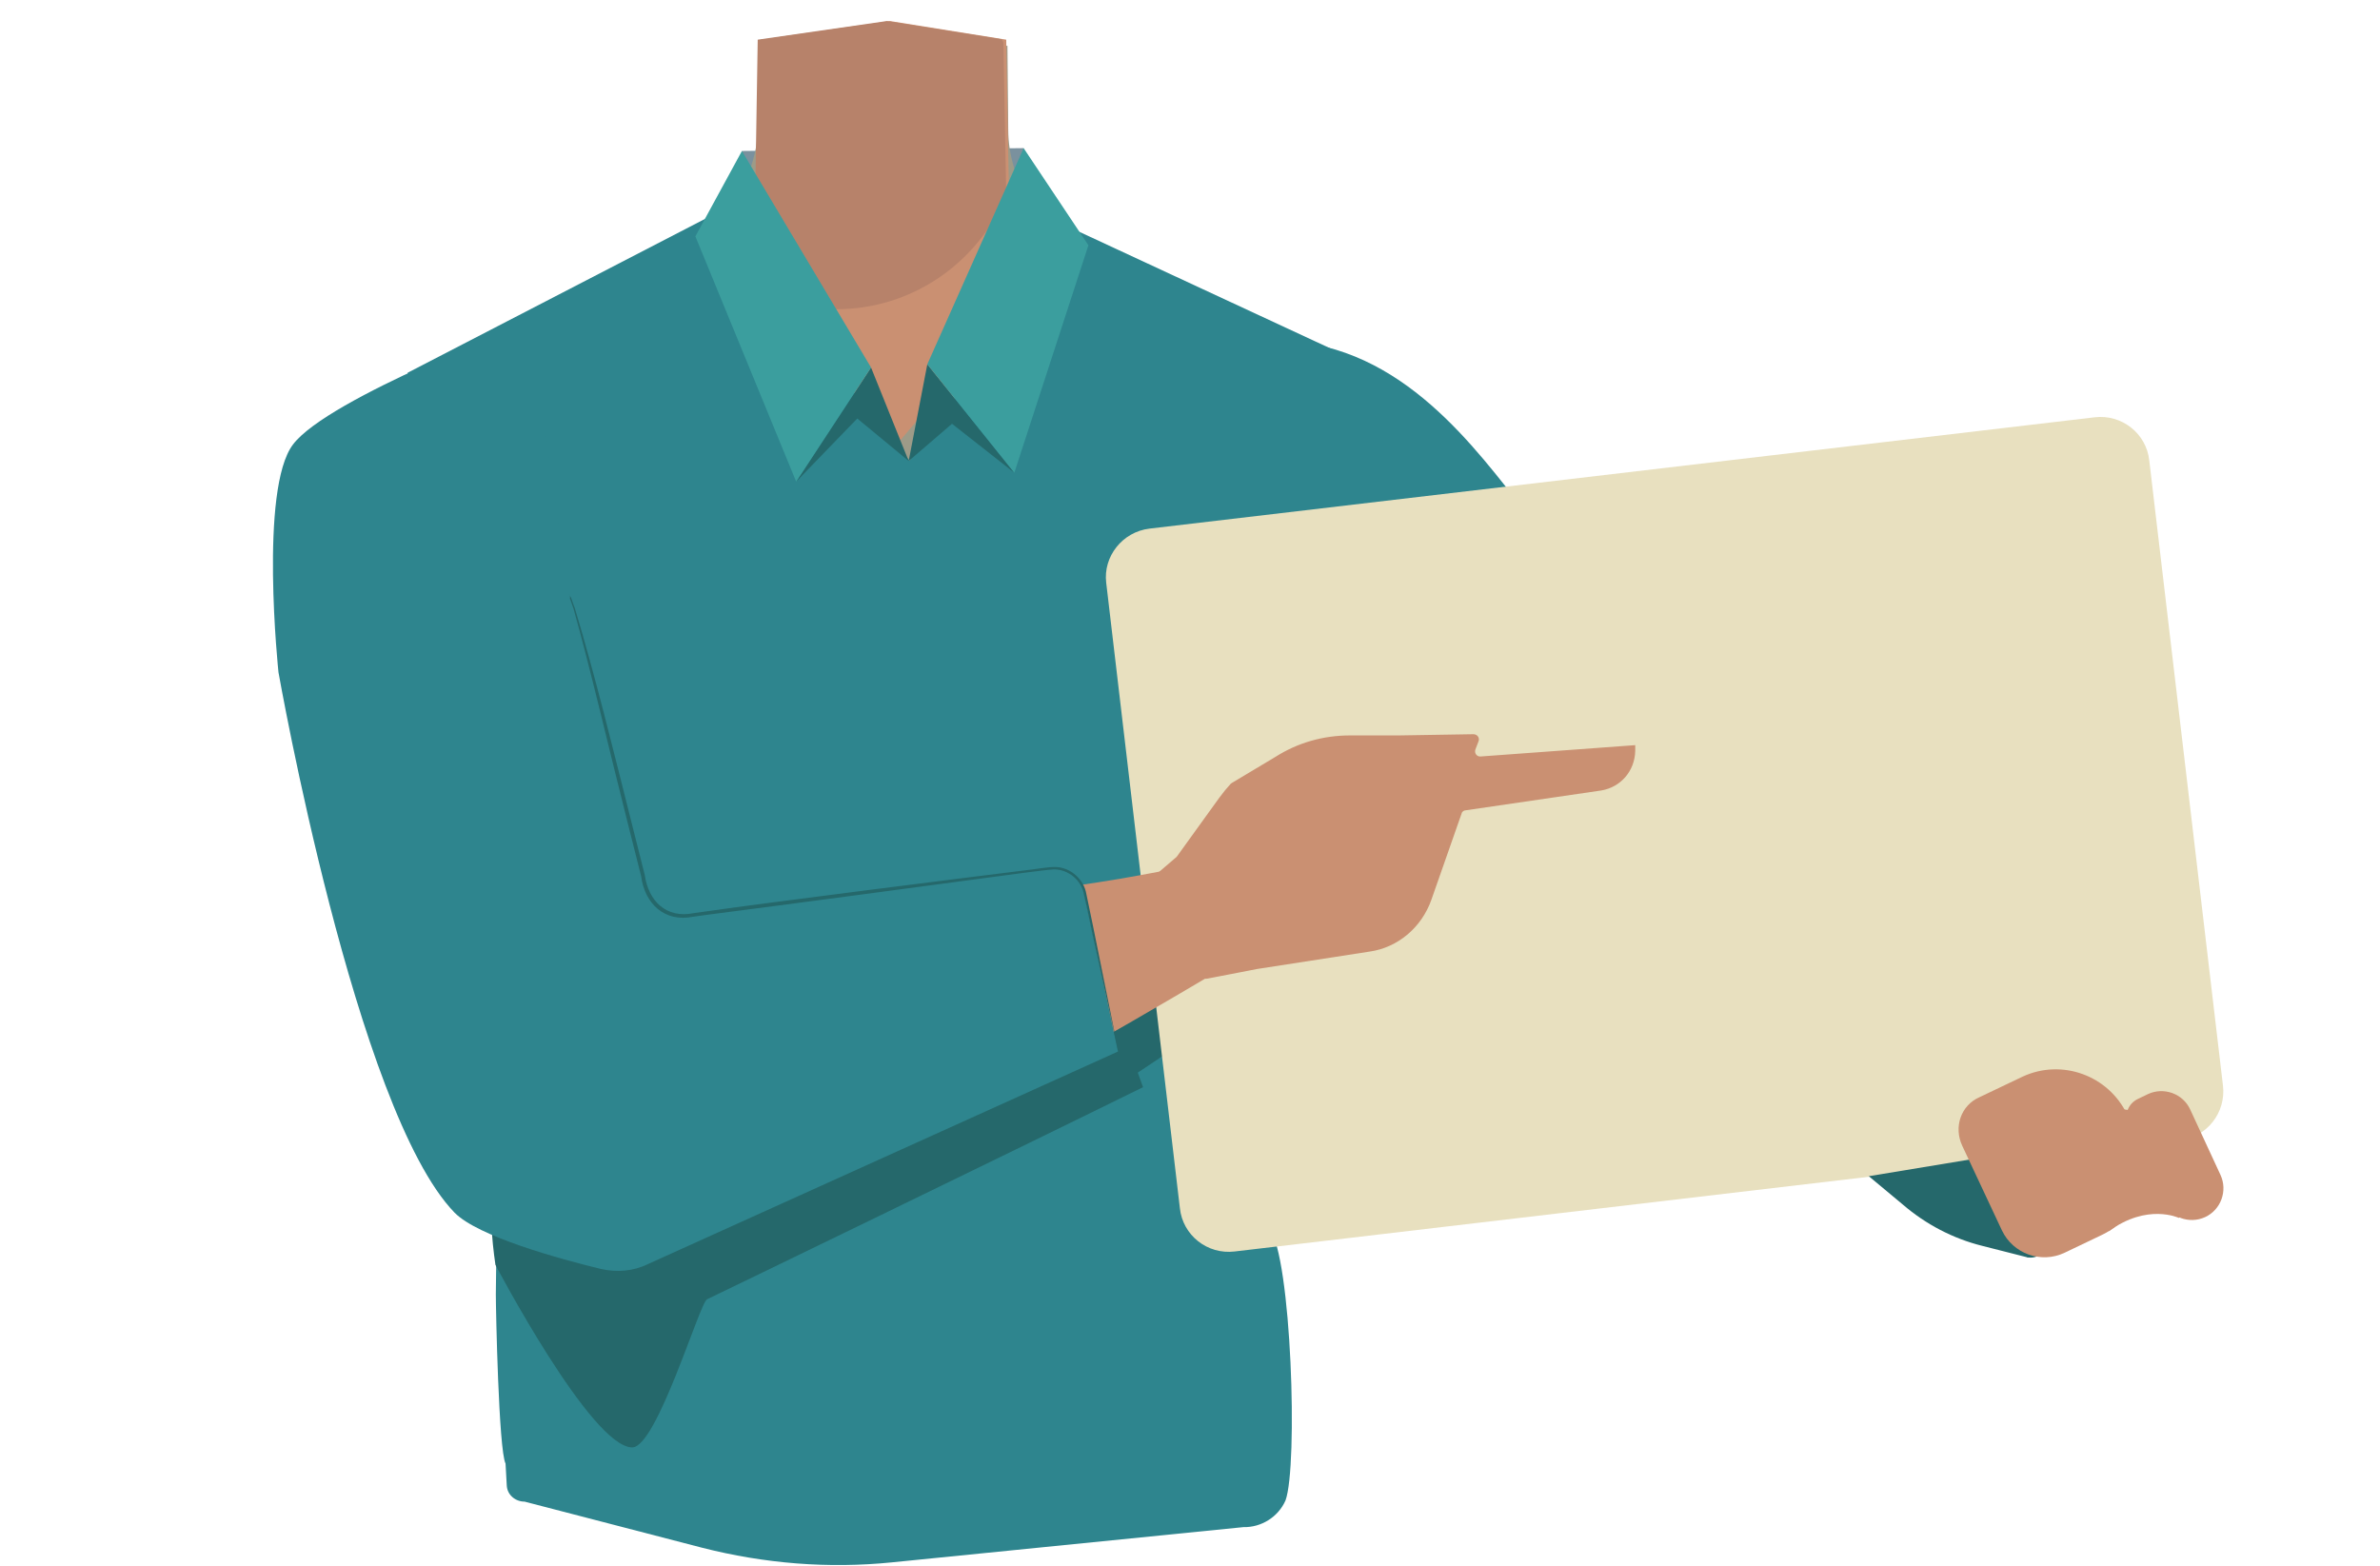 <?xml version="1.0" encoding="utf-8"?>
<!-- Generator: Adobe Illustrator 26.0.3, SVG Export Plug-In . SVG Version: 6.00 Build 0)  -->
<svg version="1.1" id="Calque_1" xmlns="http://www.w3.org/2000/svg" xmlns:xlink="http://www.w3.org/1999/xlink" x="0px" y="0px"
	 viewBox="0 0 588 387" style="enable-background:new 0 0 588 387;" xml:space="preserve">
<style type="text/css">
	.st0{fill:#7A919E;}
	.st1{fill:#9D9B88;}
	.st2{fill:#CA9072;}
	.st3{fill:#2E858E;}
	.st4{fill:#9F9D8A;stroke:#000000;stroke-width:3;stroke-miterlimit:10;}
	.st5{fill:#25686B;}
	.st6{fill:#E8E0BF;}
	.st7{fill:#FA9980;}
	.st8{fill:#B7826A;}
	.st9{fill:#3B9E9E;}
</style>
<path d="M97.5,395.9h0.1H97.5z"/>
<polygon points="97.6,395.9 97.7,395.9 97.7,395.9 "/>
<path d="M97.5,395.9h0.1H97.5z"/>
<polygon points="97.6,395.9 97.7,395.9 97.7,395.9 "/>
<polygon class="st0" points="182.3,70.6 183.3,37.3 252.9,36.6 252.4,70.6 "/>
<path d="M27.4,399.2L27.4,399.2L27.4,399.2z"/>
<polygon points="27.5,399.2 27.6,399.2 27.6,399.2 "/>
<path d="M27.4,399.2L27.4,399.2L27.4,399.2z"/>
<polygon points="27.5,399.2 27.6,399.2 27.6,399.2 "/>
<path class="st1" d="M235.6,217.4c12.4,8.1,25.7,40.2,40,43.4c5.1,1.2,15.4-6,18.2-10.5c10.2-16.1,5.3-61.2,19.8-73.6
	c12.2-10.5,41.7-4.5,42.5-48.7c0.5-26.8-31-39.7-38.5-42.3c-1.3-0.5-2.4-0.9-3.7-1.5l-46.6-23.1c-11-5.4-18.1-16.7-18.2-28.9
	l-0.2-20.9l-31.1,2.4l-30.5-2.4l0.1,18.1c0.1,13.9-7.7,26.6-20.1,32.8L121.2,85c0,0-40.7,12.3-40.3,42.9
	c0.7,44.2,30.1,38.2,42.5,48.7c14.5,12.4,9.5,57.5,19.8,73.6c2.9,4.4,13.1,11.6,18.2,10.5c14.4-3.3,27-36.4,40-43.4
	C208.5,213.3,228.4,212.7,235.6,217.4z"/>
<polygon class="st2" points="219.9,5.2 248.6,9.8 249.8,76.5 218.1,113.9 186.9,76.5 188,9.8 "/>
<path class="st3" d="M289.5,135.9c13.7,28.8,47.1,44.6,47.1,44.6s61,37.7,81,50.6c9.4,6.1,29,19.1,44.9-4.1l0,0
	c13-19.1-3.2-35-11.7-41.7c-17.3-13.6-55.1-37.5-69.6-53.7c-10.8-12.1-26.8-39.2-53.7-45.9c0,0-17.4-3.6-32.4,13.8l-0.6,0.7
	C285.8,109.9,283.8,124,289.5,135.9z"/>
<path class="st4" d="M137.4,105.3c20.5,24.4,20.9,61.4,20.9,61.4s9,71.1,12.3,94.7c1.6,11.2,5.3,34.3-22.4,39l0,0
	c-22.8,3.9-30.4-17.5-33-28c-5.2-21.4-11.3-65.7-20-85.7c-6.4-14.8-22.3-35.2-17.3-62.5c0,0,1.7-22.8,23.8-29.2l0.9-0.2
	C115.4,91.1,129,95.3,137.4,105.3L137.4,105.3z"/>
<path class="st3" d="M122.5,319.8l1.8-152.1l-23.6-75.6l74.8-38.7l49.2,60.4l41.8-56.6L341,91.8l-12,116.2l-30.6,83l15.2,12.4
	c5.5,7.2,7.1,58.8,4,67.3l0,0c-1.8,4.1-6,6.7-10.4,6.6l-86.8,8.7c-15.8,1.6-31.6,0.3-46.9-3.6L129.6,371c-2.3,0-4.3-1.7-4.4-4
	l-0.3-5.4C123.2,358.2,122.5,323.4,122.5,319.8z"/>
<path class="st5" d="M289.6,246.7l1.4,11.7l-9.9,6.6l1.3,3.6c-30.6,15.1-107,52.1-107.7,52.4c-1.8,0.7-12.4,36.6-18.5,36.6
	c-10.1,0-33.8-45.1-33.8-45.1s-2.4-16,0.2-15.4c2.6,0.6,141.5-52.8,144.7-52C270.5,245.7,289.6,246.7,289.6,246.7z"/>
<path class="st6" d="M284,130.6l233.5-27.5c6.7-0.8,12.8,4,13.5,10.7l18.2,154.4c0.8,6.7-4,12.8-10.7,13.5l-233.5,27.5
	c-6.7,0.8-12.8-4-13.5-10.7L273.3,144C272.5,137.5,277.3,131.4,284,130.6z"/>
<path class="st2" d="M528.2,271.5l2.5-1.2c3.9-1.8,8.6-0.1,10.4,3.8l7.5,16.2c1.8,3.9,0.1,8.6-3.8,10.4l0,0
	c-3.9,1.8-8.6,0.1-10.4-3.8l-8.6-18.8C524.7,275.5,525.7,272.7,528.2,271.5z"/>
<path class="st5" d="M461.7,290.6l46.6-7.7l-2.4,24c-0.2,2.3-2.3,4-4.6,3.8c-0.2,0-0.5,0-0.6-0.1l-11-2.8
	c-7.2-1.8-13.9-5.3-19.6-10.2L461.7,290.6z"/>
<path class="st2" d="M489,271.1l10.7-5.1c9.7-4.5,21.2-0.3,25.8,9.3l0,0l2.5,5.5c4.3,9.2,0.3,20-8.7,24.3l0,0l-9.2,4.4
	c-5.9,2.8-12.8,0.2-15.5-5.5l0,0l-9.8-20.9C482.6,278.4,484.5,273.1,489,271.1L489,271.1L489,271.1z"/>
<path class="st2" d="M282.4,218.8l14.5,22.4c0.2,0.5,0.8,0.7,1.3,0.6l12.4-2.4l27.8-4.3c7-1,12.8-6,15.2-12.7l7.5-21.4
	c0.1-0.5,0.6-0.8,1-0.8l33.5-4.9c4.8-0.8,8.3-4.8,8.4-9.8v-1.4l-38.2,2.8c-0.9,0.1-1.6-0.8-1.3-1.7l0.8-2.1c0.3-0.8-0.3-1.7-1.3-1.7
	l-18.5,0.3h-12c-6.6,0-12.9,1.8-18.4,5.3l-10.7,6.4c-0.1,0.1-0.2,0.1-0.3,0.2c-2.2,2.4-3,3.7-7.2,9.5l-6.2,8.6"/>
<path class="st2" d="M120,276.9c-4.4-22.4,19.9-34.6,29-38.5s29.2-7.4,39.1-9.1c25.3-4.4,68.5-8.4,93.2-13c16.2-3,24.7-5.1,29.5,4.8
	c4.3,9-4.7,15.8-10.2,19c-22.4,13.3-70.9,41.5-96.6,51.7c-10.6,4.1-32.7,10.6-44.1,11C128.2,304.2,121.3,283.5,120,276.9z"/>
<path class="st3" d="M130.8,79.5c0,0-49.7,18.8-58.4,30.3c-8.4,11-3.6,56.3-3.6,56.3s19.1,108.3,43.5,133.5
	c5.8,5.9,25.8,11.4,36.1,13.9c3.9,0.9,8.1,0.6,11.7-1.2l116.1-52.5l-9.8-46l-104.8,13.7l-20.7-77.8"/>
<polygon class="st5" points="215.2,90.8 224.5,113.9 211.8,103.4 196.7,119 "/>
<polygon class="st5" points="224.5,113.9 229.1,90 250.6,116.8 235.2,104.7 "/>
<g>
	<path class="st5" d="M140.6,146.9c0.2,0.2,0.3,0.5,0.5,0.8c0.2,0.5,0.7,2.1,0.9,2.5c5.1,16.9,9.5,35.1,13.8,52.1l3.5,13.9
		c0.9,6.4,5.3,10.8,12.1,9.4l3.6-0.5c14.6-2.1,63.1-8.2,78.5-10.1c2-0.2,5.2-0.8,7.1-0.8c3.8,0,7.2,3,7.8,6.7
		c1.6,7.4,6.3,31.1,7.9,38.8c-1.2-5.4-6.8-30.4-7.7-35.1l-0.8-3.6c-0.6-3.5-3.8-6.2-7.4-6.2c-2,0.1-5.2,0.6-7.1,0.8
		c-15.6,2.1-63.5,8.5-78.5,10.4l-3.6,0.5c-7,1.4-11.9-3.2-12.8-10l-3.5-13.9c-3.7-14.5-9.2-38.1-13.2-52.2l-0.6-1.7l-0.3-0.8
		C140.9,147.4,140.8,147.1,140.6,146.9L140.6,146.9z"/>
</g>
<path class="st2" d="M522.6,273.5c0,0,2.9,1.2,6.3,0.7s13.1,24.3,13.1,24.3l-3.7,2.4c0,0-7.8-3.7-17.3,3.3
	C522.2,296.9,522.6,273.5,522.6,273.5z"/>
<path d="M27,398.8h0.1H27z"/>
<polygon points="27.2,398.8 27.3,398.8 27.3,398.8 "/>
<path d="M27,398.8h0.1H27z"/>
<polygon points="27.2,398.8 27.3,398.8 27.3,398.8 "/>
<path class="st7" d="M34.1-39.3l-0.5-0.1c0.1,0.3,0.2,0.6,0.5,0.9V-39.3z"/>
<path class="st8" d="M248.6,48.2l-0.7-37.6c-0.1-0.3-0.2-0.6-0.5-0.9l-28.3-4.5l-31.9,4.6l-1,61.8c6.1,3.1,13,4.8,20.4,4.8
	C225.5,76.4,241.7,64.8,248.6,48.2z"/>
<polygon class="st9" points="171.8,58.4 183.3,37.3 215.2,90.8 196.7,119 "/>
<polygon class="st9" points="268.9,60.6 252.9,36.6 229.1,90 250.6,116.8 "/>
</svg>
